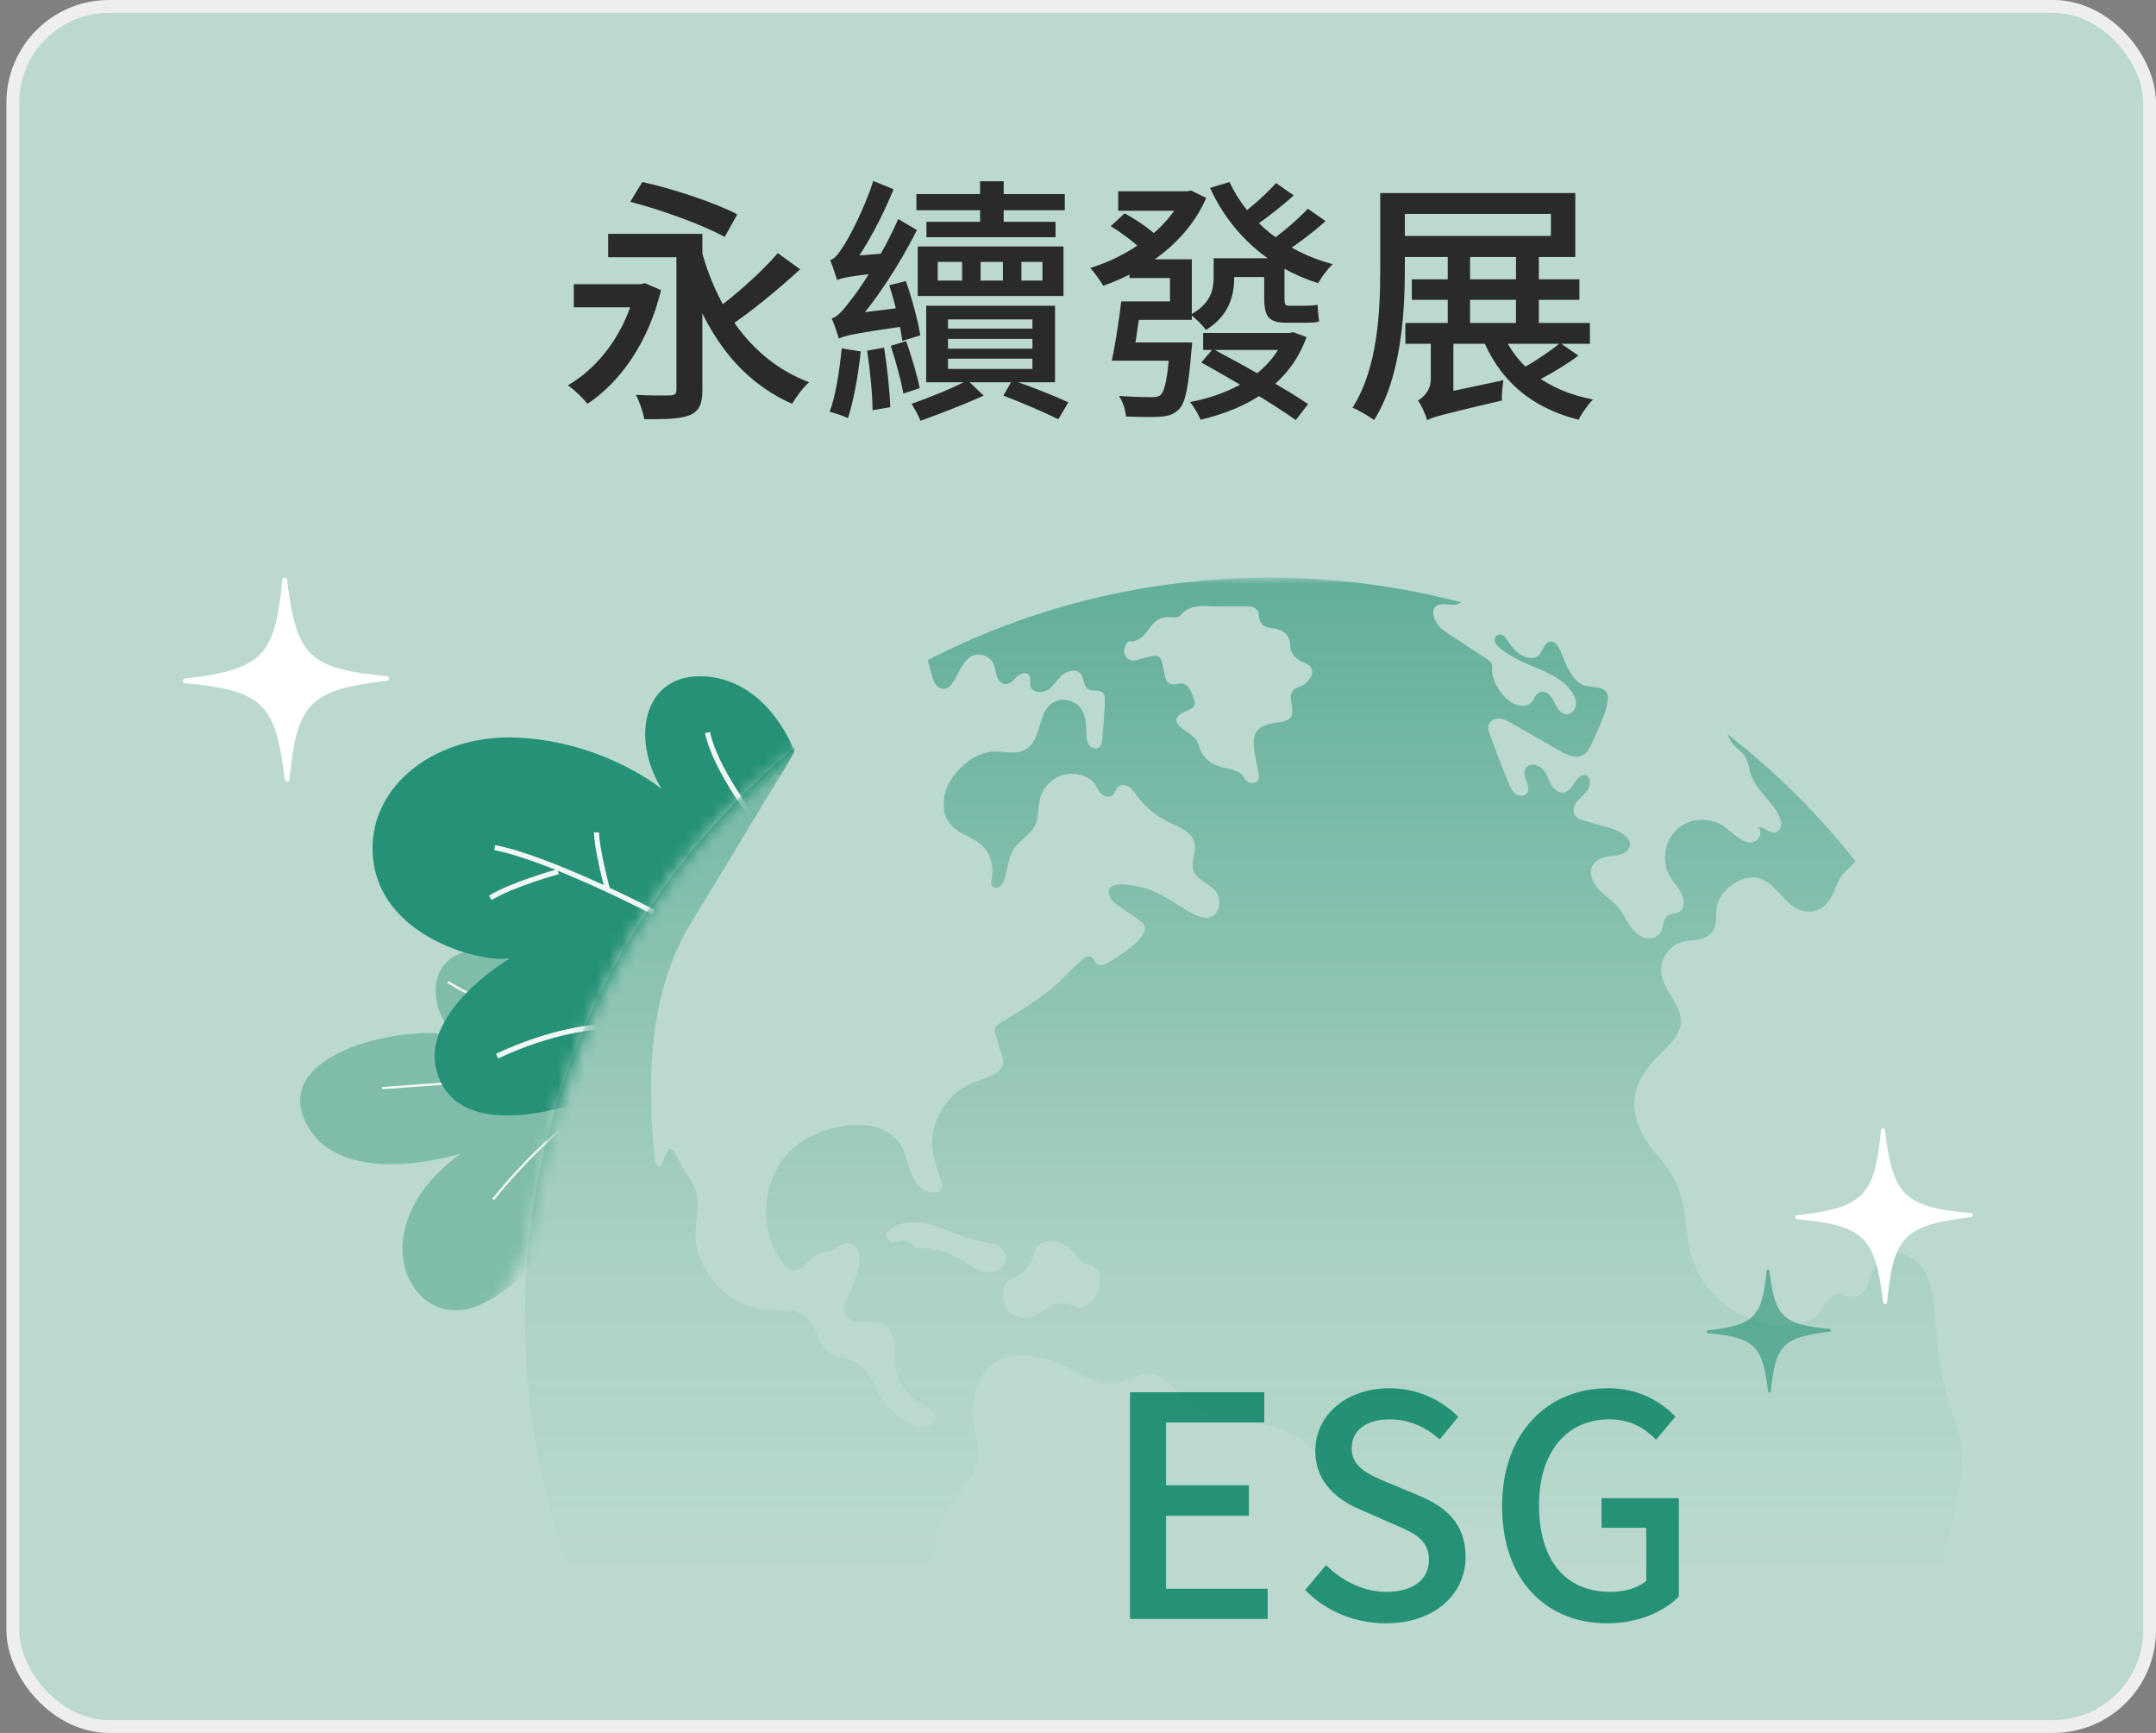 <svg width="168" height="135" viewBox="0 0 168 135" fill="none" xmlns="http://www.w3.org/2000/svg">
<rect x="0" y="0" width="168" height="135" fill="#808080" stroke="none"/>
<rect x="1" y="0.5" width="166.5" height="134" rx="7.5" fill="#D1FBEC" fill-opacity="0.72"/>
<rect x="1" y="0.5" width="166.5" height="134" rx="7.5" stroke="#EEEEEE"/>
<path d="M44.71 22.14H50.25V23.94H44.71V22.14ZM47.39 18.22H53.83V20.04H47.39V18.22ZM54.55 19.12C55.83 24.06 58.57 28.08 63.05 29.78C62.61 30.16 62.01 30.94 61.73 31.46C57.07 29.4 54.41 25.1 52.95 19.48L54.55 19.12ZM60.61 19.72L62.35 20.98C60.65 22.54 58.51 24.3 56.83 25.42L55.49 24.32C57.13 23.16 59.33 21.22 60.61 19.72ZM52.71 18.22H54.73V30.38C54.73 31.48 54.49 32.02 53.75 32.34C53.01 32.64 51.89 32.66 50.21 32.66C50.11 32.12 49.83 31.28 49.55 30.76C50.67 30.82 51.89 30.82 52.23 30.8C52.59 30.78 52.71 30.68 52.71 30.36V18.22ZM49.11 15.72L50.05 14.18C52.45 14.7 55.75 15.8 57.45 16.7L56.47 18.46C54.83 17.54 51.59 16.36 49.11 15.72ZM49.53 22.14H49.91L50.25 22.06L51.51 22.6C50.51 26.74 48.29 29.8 45.77 31.46C45.47 31.04 44.71 30.32 44.25 30.02C46.71 28.6 48.73 25.88 49.53 22.52V22.14ZM71.41 15.12H82.97V16.38H71.41V15.12ZM72.19 17.28H82.25V18.48H72.19V17.28ZM76.37 14.12H78.21V17.98H76.37V14.12ZM73.07 20.4V21.86H81.23V20.4H73.07ZM71.51 19.2H82.87V23.06H71.51V19.2ZM73.87 26.4V27.16H80.45V26.4H73.87ZM73.87 27.94V28.74H80.45V27.94H73.87ZM73.87 24.88V25.6H80.45V24.88H73.87ZM72.17 23.82H82.21V29.78H72.17V23.82ZM78.19 30.82L78.87 29.62C80.43 30.14 82.17 30.84 83.25 31.34L82.47 32.66C81.41 32.14 79.71 31.4 78.19 30.82ZM75.39 29.62L76.65 30.82C75.11 31.52 73.17 32.26 71.73 32.78C71.59 32.42 71.27 31.84 71.03 31.46C72.35 31 74.29 30.22 75.39 29.62ZM74.97 19.6H76.41V22.64H74.97V19.6ZM78.15 19.62H79.59V22.62H78.15V19.62ZM69.29 22.22L70.59 21.9C71.07 23.28 71.55 25.06 71.71 26.12L70.31 26.56C70.17 25.46 69.75 23.62 69.29 22.22ZM67.57 27.32L68.89 27.08C69.13 28.56 69.33 30.44 69.37 31.72L67.99 31.96C67.99 30.7 67.79 28.78 67.57 27.32ZM65.59 27.14L67.07 27.38C66.87 29.26 66.51 31.28 66.07 32.58C65.75 32.4 65.05 32.18 64.65 32.08C65.13 30.78 65.41 28.88 65.59 27.14ZM65.23 21.82C65.13 21.48 64.87 20.7 64.69 20.26C65.03 20.18 65.35 19.76 65.73 19.16C66.13 18.58 67.35 16.28 68.05 14.1L69.63 14.74C68.73 16.96 67.47 19.3 66.27 20.9V20.94C66.27 20.94 65.23 21.48 65.23 21.82ZM65.23 21.82L65.17 20.48L65.99 19.98L69.41 19.7C69.33 20.16 69.27 20.82 69.27 21.18C66.17 21.52 65.59 21.64 65.23 21.82ZM65.37 26.38C65.27 26.04 65.01 25.24 64.81 24.8C65.25 24.7 65.67 24.2 66.25 23.44C66.87 22.72 68.81 19.8 69.99 17.06L71.45 17.92C70.07 20.66 68.23 23.48 66.41 25.48V25.54C66.41 25.54 65.37 26.04 65.37 26.38ZM65.37 26.38L65.29 25.04L66.11 24.48L70.77 23.9C70.71 24.36 70.67 25.02 70.69 25.38C66.45 26 65.77 26.16 65.37 26.38ZM69.41 26.94L70.61 26.58C71.03 27.74 71.47 29.26 71.67 30.24L70.39 30.66C70.23 29.66 69.79 28.12 69.41 26.94ZM95.27 20.12H99.37V21.58H95.27V20.12ZM93.75 25.94H100.53V27.26H93.75V25.94ZM87.13 14.9H92.69V16.42H87.13V14.9ZM92.19 14.9H92.51L92.81 14.84L93.99 15.42C92.51 18.84 89.27 21.1 85.97 22.26C85.73 21.86 85.27 21.2 84.95 20.88C87.95 19.96 91.03 17.84 92.19 15.2V14.9ZM95.81 14.18C97.21 17.22 100.13 19.6 103.85 20.58C103.45 20.94 102.97 21.6 102.71 22.06C98.85 20.84 95.91 18.2 94.29 14.64L95.81 14.18ZM99.43 14.26L100.81 15.22C99.85 16.1 98.67 17 97.77 17.62L96.67 16.76C97.53 16.12 98.75 15.04 99.43 14.26ZM101.91 16.26L103.29 17.22C102.33 18.1 101.11 19 100.19 19.6L99.05 18.74C99.95 18.1 101.21 17.02 101.91 16.26ZM88.01 20.2H92.87V24.92H91.17V21.66H88.01V20.2ZM87.37 23.48H88.93C88.73 25.02 88.47 26.9 88.23 28.1H86.63C86.91 26.86 87.19 24.96 87.37 23.48ZM91.17 26.68H92.89C92.89 26.68 92.87 27.14 92.83 27.38C92.61 30.14 92.37 31.38 91.87 31.88C91.47 32.28 91.05 32.42 90.41 32.46C89.87 32.5 88.83 32.5 87.73 32.44C87.71 31.94 87.49 31.28 87.19 30.84C88.25 30.92 89.31 30.94 89.69 30.94C90.05 30.94 90.27 30.92 90.43 30.76C90.77 30.48 90.99 29.42 91.17 26.92V26.68ZM94.57 20.12H96.17V21.66C96.17 23.04 95.75 24.62 93.97 25.7C93.73 25.36 93.11 24.74 92.77 24.52C94.33 23.66 94.57 22.58 94.57 21.62V20.12ZM100.13 25.94H100.47L100.77 25.88L101.81 26.26C100.47 29.94 97.33 31.8 93.55 32.7C93.39 32.3 93.03 31.68 92.73 31.32C96.11 30.68 99.05 29 100.13 26.16V25.94ZM88.07 23.48H91.77V24.92H87.81L88.07 23.48ZM87.49 26.68H91.65V28.1H87.21L87.49 26.68ZM86.55 17.62L87.63 16.62C88.51 17.1 89.61 17.84 90.15 18.38L89.01 19.52C88.51 18.96 87.43 18.16 86.55 17.62ZM98.51 20.12H100.09V23.2C100.09 23.68 100.13 23.82 100.41 23.82C100.63 23.82 101.45 23.82 101.67 23.82C101.95 23.82 102.43 23.8 102.67 23.74C102.69 24.12 102.73 24.68 102.79 25.04C102.53 25.14 102.11 25.14 101.71 25.14C101.43 25.14 100.49 25.14 100.21 25.14C98.79 25.14 98.51 24.58 98.51 23.18V20.12ZM93.61 28.24L94.51 27.18C96.89 28.44 100.23 30.32 101.93 31.48L100.97 32.72C99.35 31.56 96.05 29.58 93.61 28.24ZM110.01 21.76H123.07V23.36H110.01V21.76ZM109.51 25.16H123.89V26.78H109.51V25.16ZM112.81 20.02H114.55V25.98H112.81V20.02ZM118.13 20.02H119.91V25.96H118.13V20.02ZM107.55 15.04H109.47V20.94C109.47 24.4 109.17 29.44 107.07 32.72C106.69 32.44 105.85 31.94 105.39 31.76C107.39 28.64 107.55 24.14 107.55 20.94V15.04ZM108.71 15.04H122.75V20.02H108.71V18.38H120.85V16.66H108.71V15.04ZM117.01 25.78C118.11 28.54 120.57 30.44 124.13 31.12C123.75 31.5 123.25 32.2 123.01 32.7C119.21 31.74 116.75 29.52 115.43 26.14L117.01 25.78ZM121.57 26.72L122.99 27.7C121.91 28.52 120.49 29.32 119.41 29.86L118.21 28.94C119.25 28.38 120.73 27.42 121.57 26.72ZM111.21 32.74L111.13 31.34L111.87 30.74L117.15 29.62C117.07 30.1 117.01 30.82 117.03 31.2C112.27 32.32 111.61 32.5 111.21 32.74ZM111.21 32.76C111.11 32.32 110.75 31.56 110.49 31.2C110.87 30.98 111.49 30.46 111.49 29.52V25.9L113.25 25.96V30.8C113.25 30.8 111.21 32.08 111.21 32.76Z" fill="#2A2A2A"/>
<mask id="mask0_1123_3735" style="mask-type:alpha" maskUnits="userSpaceOnUse" x="22" y="48" width="41" height="57">
<path d="M41.079 97.177C44.396 75.892 53.864 64.696 62.157 58.476L62.157 51.565L59.738 48.455L41.079 49.492L27.948 59.513L22.074 79.554L23.456 92.34L26.912 102.015L33.822 104.433C35.32 104.433 38.867 102.982 41.079 97.177Z" fill="#D9D9D9" fill-opacity="0.8"/>
</mask>
<g mask="url(#mask0_1123_3735)">
<path d="M43.76 93.811C43.76 93.811 42.523 99.458 37.273 101.7C32.023 103.941 27.776 95.727 35.928 89.856C35.928 89.856 26.285 92.949 23.733 87.246C21.181 81.54 33.352 79.537 35.692 80.879C35.692 80.879 33.25 78.821 34.149 75.986C35.044 73.151 41.152 72.475 44.697 80.016C48.243 87.557 43.763 93.81 43.763 93.81L43.76 93.811Z" fill="#008061" fill-opacity="0.4"/>
<path d="M43.914 87.955C41.18 90.114 38.513 93.469 38.488 93.501L38.348 93.388C38.376 93.355 41.053 89.988 43.804 87.815L43.914 87.955Z" fill="white"/>
<path d="M29.776 84.855L42.354 83.939L42.341 83.76L29.763 84.676L29.776 84.855Z" fill="white"/>
<path d="M41.058 78.668C39.072 79.228 35.017 76.682 34.845 76.573L34.942 76.421C34.985 76.447 39.102 79.029 41.011 78.492L41.06 78.664L41.058 78.668Z" fill="white"/>
<path d="M61.917 58.551C61.917 58.551 60.001 53.136 55.105 52.706C50.209 52.277 49.044 57.385 51.57 61.475C51.57 61.475 47.157 57.799 40.377 57.465C33.598 57.13 28.165 61.685 29.142 67.396C30.119 73.106 37.548 75.043 39.754 74.645C39.754 74.645 31.847 79.277 34.362 84.335C36.877 89.392 46.505 85.404 46.505 85.404L61.917 58.551Z" fill="#008061"/>
<path d="M50.844 71.24C50.763 71.199 42.733 67.029 38.511 66.231L38.584 65.837C42.864 66.646 50.948 70.842 51.029 70.885L50.844 71.24Z" fill="white"/>
<path d="M38.308 70.113L38.1 69.771C39.88 68.692 43.288 67.754 43.433 67.715L43.538 68.102C43.503 68.112 40.04 69.064 38.308 70.113Z" fill="white"/>
<path d="M47.143 69.355C47.108 69.222 46.275 66.085 46.286 64.839L46.686 64.843C46.675 66.034 47.521 69.219 47.529 69.251L47.143 69.355Z" fill="white"/>
<path d="M38.823 82.454L38.651 82.091C43.012 80.036 46.347 79.835 46.38 79.833L46.401 80.234C46.368 80.236 43.107 80.434 38.821 82.454L38.823 82.454Z" fill="white"/>
<path d="M58.452 63.734C58.334 63.58 55.534 59.93 54.932 57.108L55.325 57.023C55.908 59.756 58.742 63.451 58.772 63.488L58.454 63.733L58.452 63.734Z" fill="white"/>
</g>
<path d="M30.148 53.034C24.121 53.742 23.129 54.749 22.56 60.729C22.539 60.947 22.219 60.952 22.193 60.735C21.477 54.769 20.46 53.787 14.417 53.224C14.198 53.203 14.193 52.887 14.412 52.861C20.439 52.153 21.432 51.146 22.001 45.166C22.022 44.948 22.342 44.943 22.368 45.16C23.084 51.124 24.101 52.106 30.145 52.669C30.365 52.69 30.37 53.007 30.15 53.032L30.148 53.034Z" fill="white"/>
<mask id="mask1_1123_3735" style="mask-type:alpha" maskUnits="userSpaceOnUse" x="35" y="45" width="120" height="81">
<rect x="35.383" y="45" width="118.867" height="80.166" fill="#D9D9D9"/>
</mask>
<g mask="url(#mask1_1123_3735)">
<path d="M151.832 119.958C152.177 118.335 152.515 116.707 152.772 115.067C153.044 113.328 152.712 111.636 152.104 110.003C151.181 107.526 150.988 104.924 150.751 102.33C150.611 100.8 150.393 98.812 148.897 97.962C148.29 97.618 147.504 97.552 146.893 97.887C146.465 98.121 146.153 98.528 145.946 98.968C145.57 99.769 145.509 101.072 144.281 101.03C143.847 101.015 143.424 100.734 143.005 100.845C142.323 101.026 142.098 102.069 141.57 102.493C140.765 103.139 139.724 103.28 138.72 103.22C138.404 103.201 138.086 103.209 137.77 103.206L137.78 103.137C134.545 102.561 132.003 99.959 131.531 96.725C131.447 96.158 131.379 95.588 131.333 95.017C131.233 93.784 130.887 92.572 130.26 91.5C129.658 90.47 128.716 89.669 128.113 88.616C127.569 87.665 127.232 86.558 127.378 85.473C127.552 84.187 128.375 83.08 129.303 82.167C130.026 81.457 130.884 80.72 130.967 79.712C131.083 78.305 129.622 77.219 129.448 75.818C129.318 74.776 130.031 73.693 131.042 73.393C131.742 73.184 132.563 73.304 133.144 72.865C133.98 72.237 133.603 71.298 133.816 70.457C134.033 69.609 134.915 68.824 135.707 68.524C137.52 67.839 138.275 69.325 139.403 70.358C140.635 71.483 142.192 71.127 142.821 69.641C143.102 68.976 143.335 68.271 143.906 67.788C144.144 67.586 144.36 67.338 144.586 67.099C141.677 63.413 138.328 60.09 134.616 57.205C134.792 57.706 135.127 58.138 135.59 58.507C136.206 58.996 136.191 59.521 136.394 60.203C136.824 61.658 138.144 62.382 138.692 63.692C138.785 63.913 138.833 64.162 138.771 64.395C138.708 64.627 138.517 64.834 138.279 64.865C137.828 64.924 137.456 64.382 137.008 64.457C137.226 64.665 137.227 65.04 137.043 65.278C136.199 66.371 134.883 64.663 134.165 64.263C133.198 63.725 131.911 63.724 130.986 64.358C129.762 65.198 129.362 67.029 130.128 68.297C130.409 68.765 130.82 69.152 131.048 69.648C131.216 70.013 131.29 70.611 130.989 70.937C130.713 71.233 130.236 71.106 129.916 71.365C129.548 71.662 129.633 72.252 129.385 72.653C129.268 72.842 129.085 72.97 128.875 73.038C128.601 73.126 128.284 73.116 128.014 73.009C127.537 72.821 127.187 72.407 126.915 71.974C126.641 71.542 126.422 71.073 126.096 70.68C125.74 70.25 125.272 69.929 124.857 69.554C124.442 69.179 124.066 68.717 123.985 68.166C123.829 67.105 124.793 66.746 125.652 66.676C126.053 66.643 126.484 66.576 126.767 66.292C127.654 65.406 126.012 64.657 125.402 64.486C124.765 64.307 124.126 64.127 123.489 63.948C123.197 63.866 122.879 63.766 122.716 63.511C122.496 63.166 122.665 62.702 122.927 62.39C123.189 62.078 123.538 61.836 123.751 61.489C124.054 60.991 123.859 60.045 123.157 60.48C122.893 60.645 122.733 60.925 122.558 61.179C122.382 61.433 122.155 61.685 121.849 61.735C121.457 61.799 121.092 61.501 120.888 61.163C120.685 60.824 120.584 60.431 120.368 60.1C120.051 59.611 119.062 59.252 118.808 60.022C118.709 60.32 118.857 60.637 118.974 60.931C119.089 61.224 119.164 61.59 118.955 61.826C118.745 62.064 118.342 62.03 118.09 61.838C117.837 61.645 117.699 61.343 117.575 61.053C117.048 59.821 116.599 58.557 116.12 57.306C116.012 57.021 115.903 56.705 116.018 56.423C116.149 56.105 116.537 55.953 116.883 55.988C117.228 56.021 117.539 56.196 117.84 56.368C119.07 57.073 120.301 57.779 121.531 58.485C122.092 58.806 122.785 59.132 123.352 58.821C123.71 58.625 123.9 58.229 124.06 57.855C124.484 56.864 125.188 55.585 125.287 54.503C125.384 53.448 124.378 53.585 123.59 53.436C123.038 53.331 122.667 52.864 122.376 52.415C122.04 51.895 121.838 51.304 121.602 50.734C121.49 50.462 121.351 50.174 121.088 50.038C120.328 49.646 120.235 51.032 119.679 51.206C119.246 51.341 118.763 51.205 118.392 50.944C118.023 50.684 117.748 50.312 117.5 49.934C117.396 49.776 117.29 49.61 117.129 49.51C116.968 49.41 116.736 49.395 116.605 49.532C115.776 50.395 119.037 51.746 119.531 51.952C120.657 52.418 121.857 52.937 122.513 53.961C122.703 54.257 122.84 54.606 122.793 54.954C122.744 55.302 122.462 55.633 122.108 55.643C121.776 55.654 121.494 55.393 121.323 55.11C121.151 54.826 121.045 54.503 120.837 54.243C120.63 53.984 120.269 53.8 119.964 53.933C119.71 54.044 119.591 54.325 119.45 54.562C119.145 55.073 118.594 55.054 118.086 54.875C117.177 54.553 116.164 53.032 116.27 52.078C116.317 51.66 116.126 51.518 115.856 51.341C114.844 50.681 113.834 50.017 112.828 49.347C112.418 49.075 112.031 48.777 111.826 48.306C111.462 47.473 111.772 47.016 112.675 47.066C112.875 47.078 113.082 47.155 113.272 47.122C113.471 47.089 113.719 47.054 113.865 46.928C109.096 45.672 104.09 45 98.926 45C89.32 45 80.26 47.322 72.281 51.432C72.515 52.26 72.739 53.058 72.822 53.204C72.994 53.506 73.352 53.734 73.688 53.641C73.903 53.582 74.067 53.408 74.198 53.228C74.711 52.532 75.093 51.154 76.075 50.999C76.61 50.914 77.184 51.218 77.413 51.706C77.552 52.005 77.57 52.346 77.671 52.659C77.775 52.972 78.016 53.287 78.347 53.3C78.705 53.313 78.965 52.985 79.22 52.734C79.476 52.484 79.927 52.298 80.163 52.566C80.369 52.8 80.221 53.171 80.307 53.469C80.454 53.978 81.208 54.032 81.653 53.741C82.098 53.448 82.367 52.954 82.763 52.6C83.161 52.246 83.844 52.075 84.192 52.475C84.5 52.826 84.403 53.461 84.805 53.701C85.139 53.901 85.638 53.69 85.923 53.954C86.111 54.127 86.107 54.42 86.088 54.673C86.088 55.604 85.96 56.559 85.898 57.489C85.879 57.78 85.829 58.12 85.571 58.257C85.333 58.383 85.02 58.257 84.864 58.038C84.707 57.82 84.671 57.54 84.66 57.272C84.639 56.703 84.635 56.016 84.402 55.489C84.093 54.792 83.248 54.375 82.503 54.553C80.695 54.985 81.382 57.69 79.789 58.453C79.118 58.774 78.326 58.547 77.581 58.549C76.149 58.554 74.97 59.51 74.18 60.622C73.4 61.721 73.23 63.376 74.171 64.343C74.777 64.966 75.696 65.183 76.368 65.735C77.089 66.325 77.406 67.253 77.329 68.162C77.302 68.486 77.047 69.031 77.542 69.155C77.85 69.232 78.136 68.837 78.226 68.6C78.526 67.825 78.529 66.782 79.015 66.109C79.314 65.696 79.722 65.374 80.095 65.025C81.025 64.15 80.802 63.486 81.018 62.339C81.229 61.225 82.274 60.325 83.413 60.275C83.987 60.251 84.653 60.45 85.093 60.831C85.433 61.123 85.498 61.535 85.813 61.841C86.05 62.073 86.466 62.158 86.712 61.936C86.903 61.763 86.935 61.465 87.125 61.291C87.348 61.085 87.714 61.128 87.966 61.294C88.218 61.461 88.387 61.721 88.565 61.966C89.236 62.881 90.144 63.621 91.176 64.099C92.191 64.566 93.324 65.023 93.092 66.348C93.007 66.837 92.835 67.349 93.001 67.819C93.28 68.612 94.335 68.84 94.806 69.537C95.163 70.067 95.089 71.012 94.489 71.365C93.871 71.73 92.986 71.224 92.447 70.9C91.513 70.338 90.612 69.708 89.599 69.306C89.054 69.089 85.887 68.285 86.449 69.817C86.568 70.141 86.868 70.36 87.152 70.558C87.735 70.966 88.317 71.373 88.9 71.779C90.225 72.705 87.021 74.585 86.39 74.962C86.16 75.099 85.9 75.234 85.639 75.174C85.283 75.093 85.249 74.583 84.974 74.5C84.599 74.386 84.168 74.916 83.892 75.167C83.169 75.828 82.529 76.577 81.749 77.178C80.579 78.078 79.326 78.864 78.057 79.615C77.581 79.897 77.399 80.191 77.612 80.729C77.792 81.181 77.862 81.675 78.048 82.123C78.377 82.912 78.031 83.4 77.368 83.735C76.934 83.955 76.466 84.112 76.004 84.274C74.59 84.743 73.488 85.951 72.967 87.315C72.302 89.056 72.76 90.391 73.369 92.059C73.414 92.185 73.461 92.317 73.441 92.45C73.404 92.696 73.145 92.854 72.899 92.898C72.075 93.042 71.35 92.302 71.033 91.534C70.714 90.764 70.626 89.901 70.187 89.192C69.634 88.297 68.585 87.79 67.535 87.67C65.403 87.428 62.687 88.343 61.271 89.984C59.295 92.272 59.165 95.933 60.973 98.354C61.169 98.617 61.41 98.879 61.73 98.945C62.267 99.053 62.727 98.585 63.089 98.179C63.607 97.599 64.008 97.654 64.668 97.461C65.174 97.311 65.659 96.758 66.224 96.859C66.558 96.919 66.811 97.213 66.909 97.536C67.006 97.858 66.975 98.204 66.92 98.536C66.797 99.279 66.56 100.004 66.221 100.677C66.075 100.965 65.909 101.247 65.824 101.559C65.74 101.87 65.746 102.225 65.927 102.493C66.612 103.501 68.377 102.474 69.221 103.457C69.568 103.864 69.692 104.416 69.727 104.949C69.762 105.483 69.722 106.021 69.799 106.551C69.952 107.618 70.603 108.605 71.526 109.171C71.925 109.415 72.386 109.597 72.665 109.971C72.986 110.398 72.944 110.707 72.731 110.902C72.424 111.183 71.759 111.228 71.313 111.055C70.211 110.629 69.259 109.835 68.644 108.832C68.11 107.961 67.787 106.899 66.946 106.314C66.341 105.893 65.571 105.8 64.891 105.514C63.54 104.947 63.864 103.588 62.925 102.685C62.087 101.88 60.748 102.088 59.587 101.994C57.103 101.79 55.252 99.938 54.424 97.694C54.054 96.689 54.211 95.585 54.328 94.547C54.47 93.293 54.203 92.397 53.464 91.385C53.072 90.85 52.849 90.186 52.455 89.673C51.777 88.79 51.777 91.57 51.152 90.712C51.038 90.555 51.015 90.355 50.997 90.162C50.402 84.029 50.545 77.235 53.882 71.83C56.383 67.779 58.793 63.672 61.298 59.624C61.588 59.157 61.819 58.691 61.968 58.218C49.107 68.807 40.911 84.805 40.911 102.706C40.911 134.576 66.885 160.412 98.926 160.412C121.594 160.412 141.224 147.48 150.772 128.629C150.554 125.67 151.224 122.818 151.832 119.957V119.958ZM93.407 58.062C93.244 57.452 92.713 57.178 92.247 56.843C91.445 56.268 91.481 55.842 92.349 55.42C92.747 55.226 93.296 55.143 93.039 54.469C92.803 53.852 92.635 53.093 91.745 53.277C90.978 53.434 90.831 53.006 90.731 52.463C90.445 50.906 90.451 50.904 88.861 51.342C88.466 51.45 88.066 51.586 87.746 51.197C87.516 50.917 87.578 50.61 87.704 50.303C87.772 50.138 87.83 49.959 88.04 49.964C88.864 49.981 89.244 49.384 89.654 48.829C90.039 48.308 90.528 48.02 91.204 48.072C91.455 48.092 91.831 48.118 91.95 47.975C92.874 46.871 94.122 47.307 95.007 47.233C95.894 47.233 96.529 47.233 97.164 47.233C97.687 47.233 98.069 47.398 98.101 47.999C98.137 48.641 98.558 48.88 99.133 48.943C99.979 49.036 100.512 49.389 100.54 50.345C100.557 50.974 101.023 51.366 101.586 51.603C102.34 51.923 102.455 52.396 101.936 53.046C101.725 53.31 101.433 53.428 101.142 53.544C100.661 53.736 100.514 54.049 100.607 54.562C100.85 55.918 100.678 56.14 99.366 56.319C97.975 56.509 97.524 57.095 97.735 58.479C97.821 59.045 97.963 59.602 98.05 60.169C98.092 60.444 98.165 60.793 97.844 60.939C97.523 61.085 97.151 60.94 97.003 60.668C96.669 60.054 96.116 59.965 95.52 59.846C94.502 59.641 93.697 59.146 93.406 58.061L93.407 58.062ZM78.996 99.541C79.827 99.189 80.365 98.564 80.586 97.601C80.772 96.793 81.363 96.751 81.867 96.636C82.604 96.783 83.246 96.996 83.727 97.588C83.984 97.903 84.167 98.361 84.575 98.423C85.717 98.599 85.875 99.478 85.603 100.445C85.309 101.489 84.496 102.144 83.581 101.725C82.603 101.279 81.942 101.669 81.195 102.177C80.513 102.64 79.793 102.881 79.013 102.437C78.445 102.115 78.159 101.605 78.137 100.888C78.115 100.178 78.474 99.762 78.998 99.541H78.996ZM71.861 97.267C71.608 97.276 71.315 97.244 71.147 97.028C70.826 96.61 70.427 96.627 69.983 96.733C69.618 96.82 69.261 96.772 69.098 96.401C68.899 95.949 69.325 95.812 69.593 95.632C70.115 95.281 70.714 95.215 71.328 95.237C72.15 95.227 72.916 95.47 73.662 95.777C74.778 96.237 75.896 96.666 77.107 96.836C78.005 96.962 78.487 97.544 78.358 98.181C78.224 98.849 77.507 99.21 76.631 99.047C76.168 98.961 75.783 98.704 75.395 98.462C74.311 97.789 73.195 97.22 71.862 97.268L71.861 97.267ZM119.415 126.486C118.279 128.671 117.702 131.104 116.636 133.323C114.916 136.906 112.013 139.73 108.917 142.158C106.316 144.198 103.769 146.291 101.236 148.414C99.218 150.105 96.621 152.031 96.12 154.786C95.854 156.255 97.363 158.388 95.401 158.321C93.992 158.273 92.491 157.333 91.497 156.402C89.888 154.896 88.976 152.77 88.563 150.612C88.105 148.222 88.086 145.631 88.24 143.205C88.425 140.289 87.414 138.046 84.993 136.264C82.522 134.446 80.191 132.437 77.866 130.437C75.484 128.389 73.468 126.076 72.859 122.871C72.461 120.772 72.818 118.849 74.13 117.12C74.583 116.524 75.038 115.928 75.467 115.315C76.214 114.247 76.412 113.088 76.052 111.827C75.718 110.661 75.653 109.48 76.013 108.303C77.153 104.56 81.003 105.333 83.671 106.795C84.802 107.415 86.096 107.99 87.344 107.665C88.008 107.492 88.608 107.072 89.293 107.03C90.397 106.963 91.284 107.869 92.03 108.681C94.044 110.878 97.187 110.296 99.811 111.343C101.611 112.062 102.927 113.256 103.665 115.044C104.156 116.232 104.678 117.504 106.099 117.72C109.098 118.317 111.963 118.765 115.087 118.984C116.069 119.053 117.068 119.125 118.004 119.413C118.163 119.462 118.32 119.517 118.475 119.579C119.544 120.009 120.51 120.848 120.789 121.959C121.183 123.527 120.163 125.051 119.417 126.486H119.415Z" fill="url(#paint0_linear_1123_3735)"/>
</g>
<path opacity="0.8" d="M88.053 126.123V108.459H98.517V110.811H90.861V115.707H97.317V118.083H90.861V123.771H98.781V126.123H88.053ZM107.987 126.459C105.539 126.459 103.307 125.499 101.699 123.867L103.331 121.923C104.579 123.195 106.331 124.011 108.035 124.011C110.147 124.011 111.347 123.027 111.347 121.515C111.347 119.907 110.147 119.403 108.515 118.707L106.067 117.627C104.363 116.931 102.491 115.587 102.491 113.019C102.491 110.235 104.915 108.147 108.275 108.147C110.363 108.147 112.307 109.011 113.627 110.379L112.187 112.131C111.083 111.171 109.835 110.571 108.275 110.571C106.475 110.571 105.323 111.435 105.323 112.827C105.323 114.339 106.739 114.915 108.179 115.515L110.603 116.523C112.691 117.411 114.203 118.707 114.203 121.299C114.203 124.131 111.851 126.459 107.987 126.459ZM125.229 126.459C120.525 126.459 117.045 123.147 117.045 117.339C117.045 111.579 120.621 108.147 125.301 108.147C127.797 108.147 129.477 109.251 130.557 110.355L129.045 112.155C128.157 111.267 127.077 110.571 125.397 110.571C122.085 110.571 119.925 113.115 119.925 117.243C119.925 121.443 121.869 124.011 125.517 124.011C126.597 124.011 127.677 123.699 128.277 123.147V119.019H124.797V116.715H130.821V124.371C129.645 125.571 127.629 126.459 125.229 126.459Z" fill="#008061"/>
<path d="M142.563 103.744C138.933 104.171 138.335 104.777 137.992 108.38C137.98 108.51 137.787 108.514 137.771 108.383C137.34 104.789 136.727 104.198 133.087 103.859C132.955 103.846 132.952 103.655 133.084 103.64C136.715 103.213 137.313 102.607 137.656 99.004C137.668 98.874 137.861 98.871 137.876 99.001C138.308 102.594 138.92 103.185 142.561 103.525C142.693 103.537 142.697 103.728 142.564 103.743L142.563 103.744Z" fill="#008061" fill-opacity="0.48"/>
<path d="M153.578 94.818C148.392 95.428 147.538 96.294 147.048 101.44C147.03 101.627 146.755 101.632 146.733 101.445C146.116 96.311 145.241 95.466 140.042 94.982C139.853 94.964 139.848 94.692 140.037 94.669C145.224 94.06 146.078 93.194 146.567 88.047C146.585 87.861 146.861 87.856 146.883 88.043C147.499 93.175 148.374 94.02 153.575 94.505C153.764 94.522 153.769 94.795 153.58 94.817L153.578 94.818Z" fill="white"/>
<defs>
<linearGradient id="paint0_linear_1123_3735" x1="96.89" y1="45" x2="96.89" y2="160.412" gradientUnits="userSpaceOnUse">
<stop stop-color="#008061" stop-opacity="0.48"/>
<stop offset="0.476" stop-color="#008061" stop-opacity="0.08"/>
<stop offset="0.671" stop-color="#008061" stop-opacity="0"/>
<stop offset="1" stop-color="#008061" stop-opacity="0"/>
</linearGradient>
</defs>
</svg>
